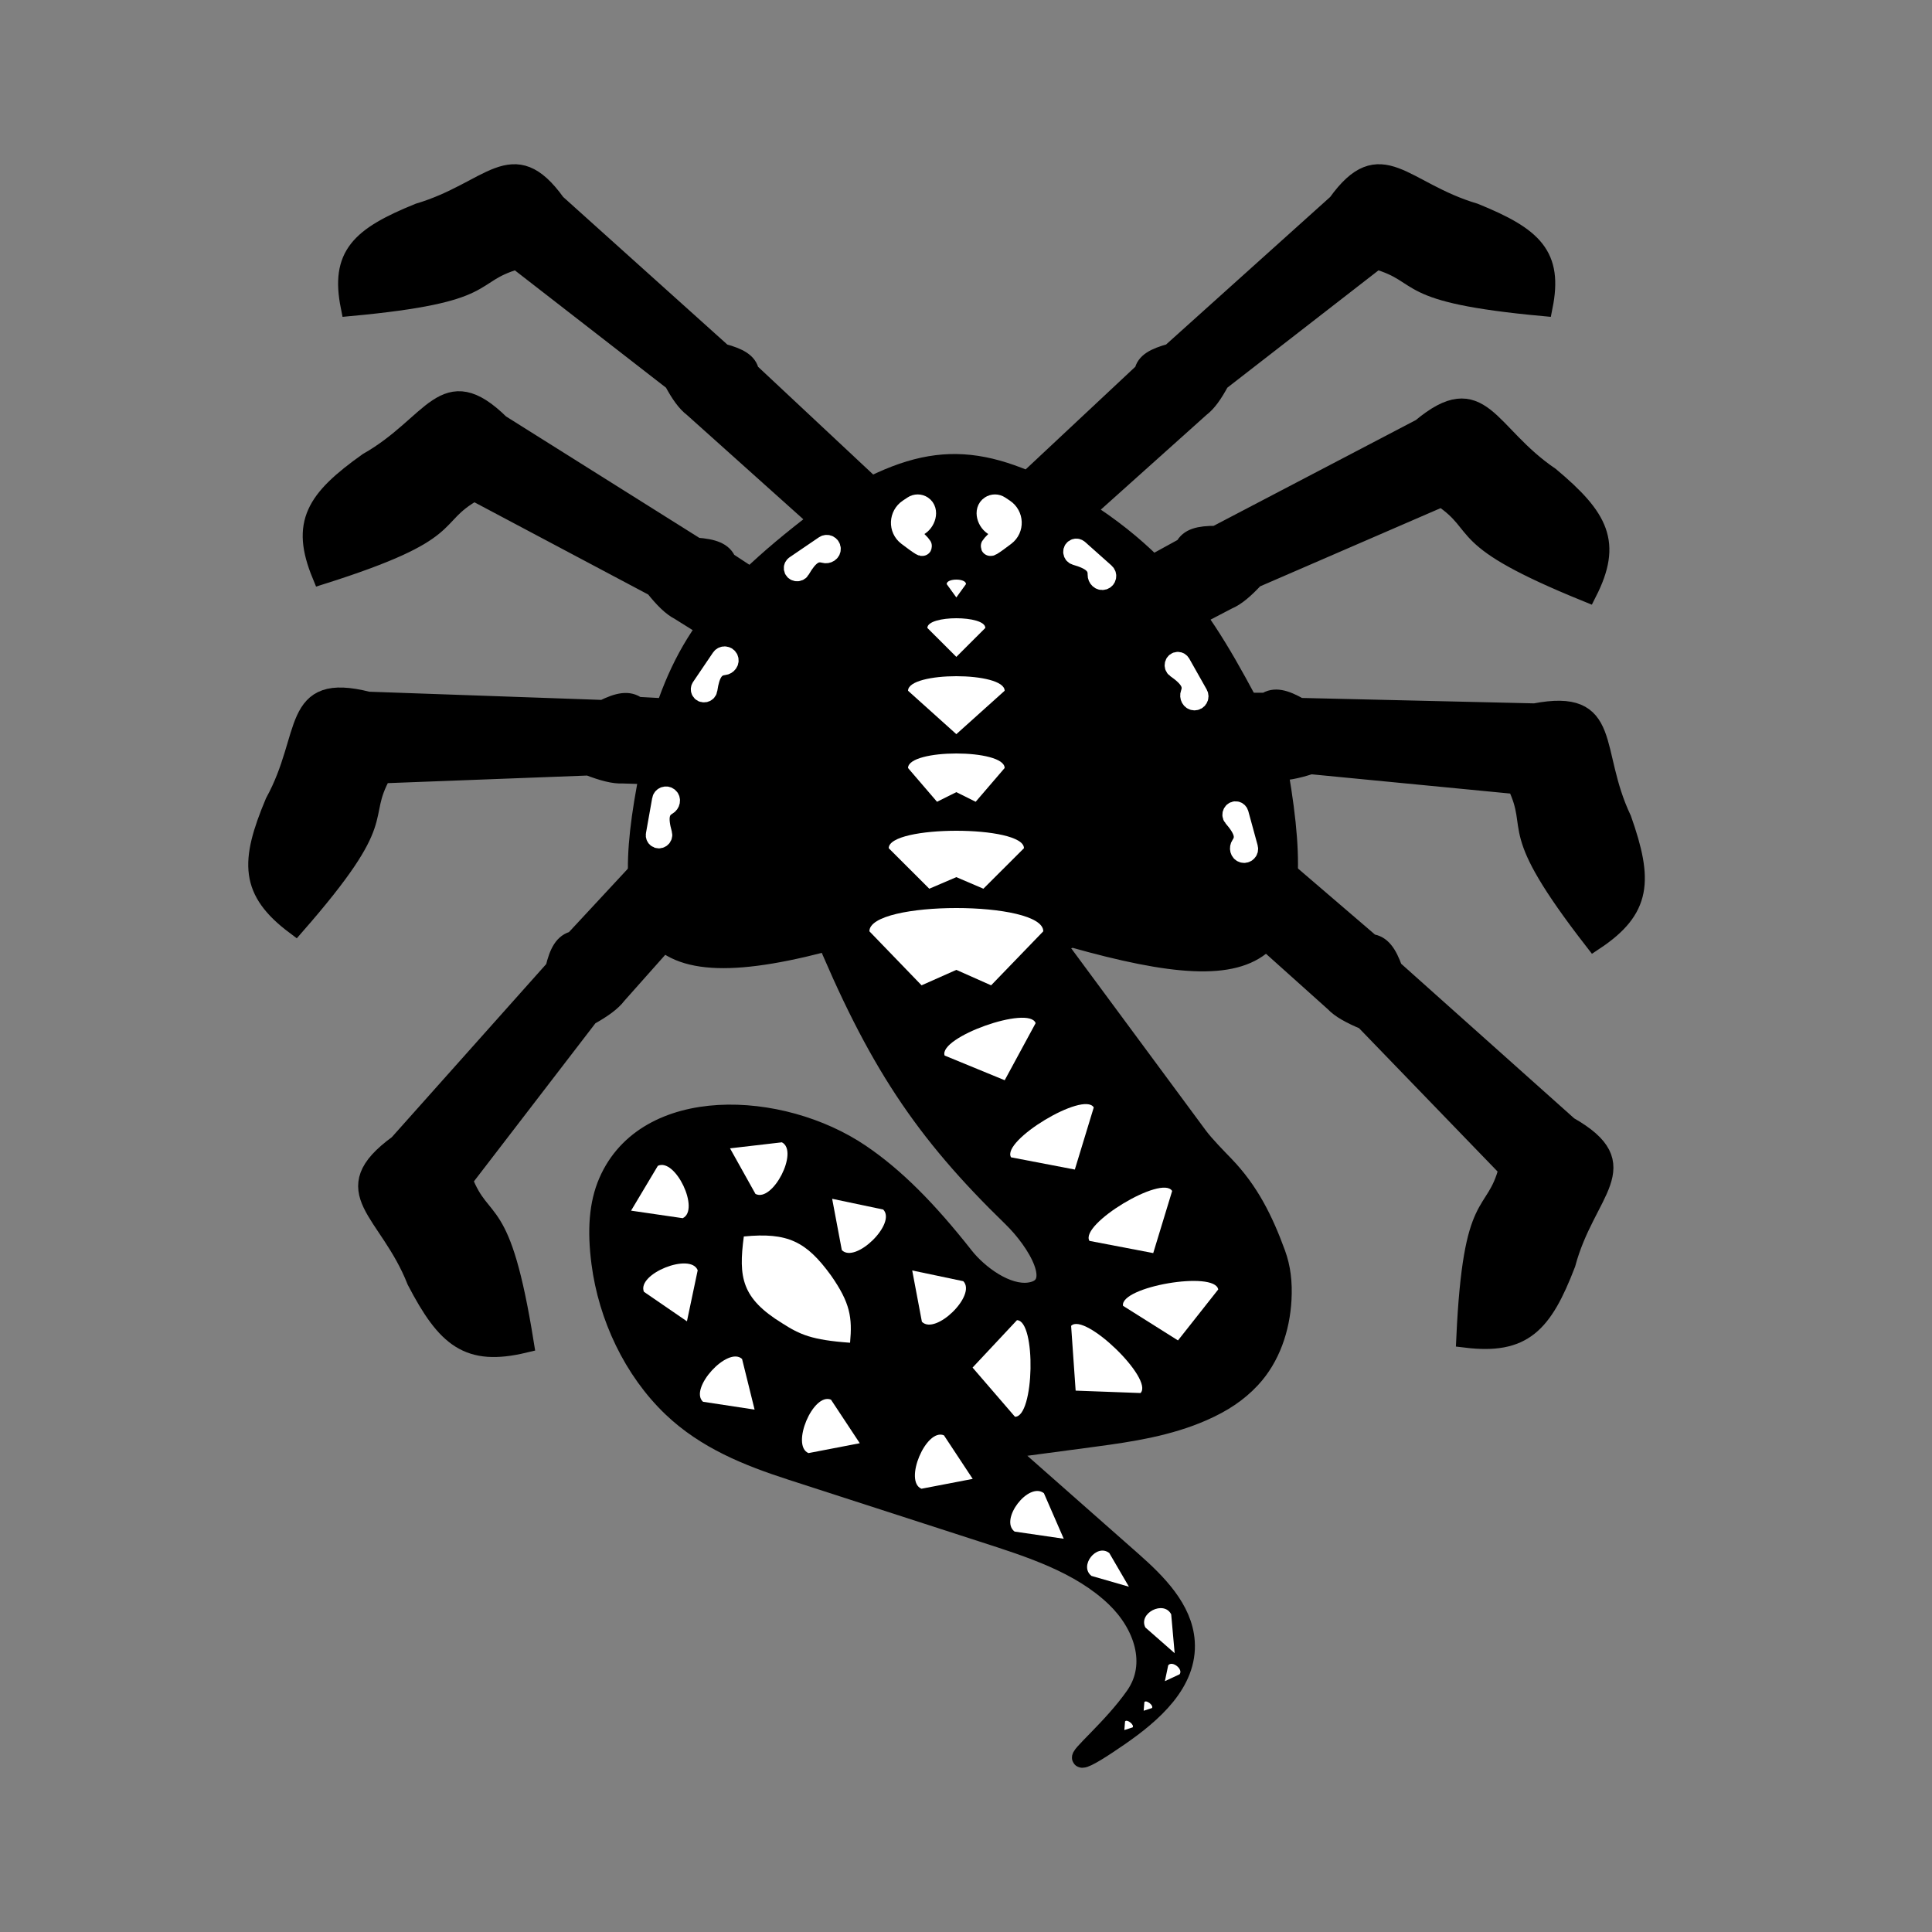 <svg width="100" height="100" viewBox="0 0 100 100" fill="none" xmlns="http://www.w3.org/2000/svg">
<rect x="0" y="0" width="100" height="100" fill="#808080" stroke="none"/>
<path d="M55.521 26.041C50.835 23.442 48.208 23.201 43.521 26.041C37.375 30.559 35.389 33.182 34.021 38.041C31.71 48.185 32.704 51.575 43.521 48.541C47.693 49.814 50.204 50.102 55.521 48.541C65.859 51.461 67.997 49.565 66.021 39.041C63.179 33.741 61.413 29.577 55.521 26.041Z" fill="black" stroke="black"/>
<path d="M79.868 15.861C80.392 13.233 79.383 12.261 76.32 11.018C72.566 9.902 71.489 7.372 69.222 10.533L60.604 18.282C59.757 18.509 59.297 18.77 59.209 19.251L53 25.063L55.535 27L62.125 21.093C62.478 20.829 62.794 20.374 63.139 19.735L71.25 13.439C73.906 14.218 72.268 15.156 79.868 15.861Z" fill="black"/>
<path d="M69.222 10.533C71.489 7.372 72.566 9.902 76.32 11.018C79.383 12.261 80.392 13.233 79.868 15.861C72.268 15.156 73.906 14.218 71.25 13.439M69.222 10.533C68.616 12.156 69.969 12.583 71.25 13.439M69.222 10.533L60.604 18.282M69.222 10.533L71.25 13.439M71.25 13.439L63.139 19.735M60.604 18.282L63.139 19.735M60.604 18.282L62.632 17.798L63.139 19.735M60.604 18.282C59.757 18.509 59.297 18.77 59.209 19.251M63.139 19.735C62.794 20.374 62.478 20.829 62.125 21.093M59.209 19.251C59.145 19.597 59.275 20.058 59.59 20.704C60.783 21.436 61.511 21.553 62.125 21.093M59.209 19.251L53 25.063L55.535 27L62.125 21.093M59.209 19.251L62.125 21.093" stroke="black"/>
<path d="M18.132 15.861C17.608 13.233 18.617 12.261 21.68 11.018C25.434 9.902 26.511 7.372 28.778 10.533L37.396 18.282C38.243 18.509 38.703 18.77 38.791 19.251L45 25.063L42.465 27L35.875 21.093C35.522 20.829 35.206 20.374 34.861 19.735L26.75 13.439C24.094 14.218 25.732 15.156 18.132 15.861Z" fill="black"/>
<path d="M28.778 10.533C26.511 7.372 25.434 9.902 21.68 11.018C18.617 12.261 17.608 13.233 18.132 15.861C25.732 15.156 24.094 14.218 26.75 13.439M28.778 10.533C29.384 12.156 28.031 12.583 26.75 13.439M28.778 10.533L37.396 18.282M28.778 10.533L26.75 13.439M26.75 13.439L34.861 19.735M37.396 18.282L34.861 19.735M37.396 18.282L35.368 17.798L34.861 19.735M37.396 18.282C38.243 18.509 38.703 18.77 38.791 19.251M34.861 19.735C35.206 20.374 35.522 20.829 35.875 21.093M38.791 19.251C38.855 19.597 38.725 20.058 38.41 20.704C37.217 21.436 36.489 21.553 35.875 21.093M38.791 19.251L45 25.063L42.465 27L35.875 21.093M38.791 19.251L35.875 21.093" stroke="black"/>
<path d="M82.156 30.662C83.456 28.101 82.783 26.814 80.222 24.667C76.96 22.456 76.694 19.543 73.561 22.162L62.941 27.717C62.059 27.712 61.539 27.851 61.308 28.322L53.588 32.56L55.431 35.273L63.547 31.045C63.966 30.872 64.407 30.492 64.931 29.931L74.624 25.731C76.935 27.285 75.078 27.789 82.156 30.662Z" fill="black"/>
<path d="M73.561 22.162C76.694 19.543 76.96 22.456 80.222 24.667C82.783 26.814 83.456 28.101 82.156 30.662C75.078 27.789 76.935 27.285 74.624 25.731M73.561 22.162C72.486 23.665 73.655 24.487 74.624 25.731M73.561 22.162L62.941 27.717M73.561 22.162L74.624 25.731M74.624 25.731L64.931 29.931M62.941 27.717L64.931 29.931M62.941 27.717L65.033 27.791L64.931 29.931M62.941 27.717C62.059 27.712 61.539 27.851 61.308 28.322M64.931 29.931C64.407 30.492 63.966 30.872 63.547 31.045M61.308 28.322C61.142 28.661 61.126 29.173 61.233 29.928C62.155 31.019 62.818 31.346 63.547 31.045M61.308 28.322L53.588 32.56L55.431 35.273L63.547 31.045M61.308 28.322L63.547 31.045" stroke="black"/>
<path d="M16.647 29.747C15.553 27.091 16.325 25.861 19.048 23.923C22.474 21.977 22.968 19.094 25.886 21.952L36.034 28.328C36.914 28.392 37.421 28.571 37.614 29.059L44.976 33.894L42.924 36.453L35.168 31.597C34.764 31.392 34.354 30.978 33.875 30.378L24.545 25.426C22.118 26.792 23.929 27.441 16.647 29.747Z" fill="black"/>
<path d="M25.886 21.952C22.968 19.094 22.474 21.977 19.048 23.923C16.325 25.861 15.553 27.091 16.647 29.747C23.929 27.441 22.118 26.792 24.545 25.426M25.886 21.952C26.838 23.534 25.608 24.262 24.545 25.426M25.886 21.952L36.034 28.328M25.886 21.952L24.545 25.426M24.545 25.426L33.875 30.378M36.034 28.328L33.875 30.378M36.034 28.328L33.943 28.236L33.875 30.378M36.034 28.328C36.914 28.392 37.421 28.571 37.614 29.059M33.875 30.378C34.354 30.978 34.764 31.392 35.168 31.597M37.614 29.059C37.753 29.411 37.728 29.922 37.562 30.666C36.557 31.681 35.871 31.954 35.168 31.597M37.614 29.059L44.976 33.894L42.924 36.453L35.168 31.597M37.614 29.059L35.168 31.597" stroke="black"/>
<path d="M82.508 48.695C84.981 47.057 85.066 45.581 83.949 42.412C82.252 38.841 83.541 36.12 79.436 36.907L67.257 36.623C66.489 36.184 65.962 36.051 65.515 36.357L56.557 36.328L56.751 39.648L66.049 39.88C66.505 39.932 67.089 39.811 67.84 39.571L78.501 40.604C79.71 43.123 77.825 42.658 82.508 48.695Z" fill="black"/>
<path d="M79.436 36.907C83.541 36.12 82.252 38.841 83.949 42.412C85.066 45.581 84.981 47.057 82.508 48.695C77.825 42.658 79.71 43.123 78.501 40.604M79.436 36.907C77.713 37.715 78.305 39.021 78.501 40.604M79.436 36.907L67.257 36.623M79.436 36.907L78.501 40.604M78.501 40.604L67.84 39.571M67.257 36.623L67.84 39.571M67.257 36.623L69.047 37.717L67.84 39.571M67.257 36.623C66.489 36.184 65.962 36.051 65.515 36.357M67.84 39.571C67.089 39.811 66.505 39.932 66.049 39.88M65.515 36.357C65.192 36.577 64.911 37.025 64.611 37.748C64.846 39.172 65.255 39.789 66.049 39.88M65.515 36.357L56.557 36.328L56.751 39.648L66.049 39.88M65.515 36.357L66.049 39.88" stroke="black"/>
<path d="M15.291 47.888C12.918 46.108 12.921 44.63 14.221 41.531C16.124 38.066 14.996 35.275 19.049 36.301L31.223 36.73C32.016 36.337 32.549 36.235 32.978 36.567L41.923 37.062L41.534 40.365L32.239 40.052C31.78 40.078 31.204 39.923 30.468 39.639L19.765 40.046C18.411 42.489 20.32 42.136 15.291 47.888Z" fill="black"/>
<path d="M19.049 36.301C14.996 35.275 16.124 38.066 14.221 41.531C12.921 44.63 12.918 46.108 15.291 47.888C20.32 42.136 18.411 42.489 19.765 40.046M19.049 36.301C20.721 37.208 20.054 38.477 19.765 40.046M19.049 36.301L31.223 36.73M19.049 36.301L19.765 40.046M19.765 40.046L30.468 39.639M31.223 36.73L30.468 39.639M31.223 36.73L29.372 37.718L30.468 39.639M31.223 36.73C32.016 36.337 32.549 36.235 32.978 36.567M30.468 39.639C31.204 39.923 31.78 40.078 32.239 40.052M32.978 36.567C33.287 36.805 33.541 37.268 33.799 38.008C33.48 39.416 33.036 40.008 32.239 40.052M32.978 36.567L41.923 37.062L41.534 40.365L32.239 40.052M32.978 36.567L32.239 40.052" stroke="black"/>
<path d="M75.878 69.257C78.822 69.614 79.844 68.546 81.05 65.409C82.075 61.591 84.821 60.357 81.186 58.293L72.101 50.176C71.802 49.343 71.487 48.901 70.948 48.843L64.149 43.01L62.144 45.663L69.069 51.871C69.382 52.207 69.905 52.493 70.633 52.798L78.076 60.5C77.362 63.201 76.229 61.624 75.878 69.257Z" fill="black"/>
<path d="M81.186 58.293C84.821 60.357 82.075 61.591 81.05 65.409C79.844 68.546 78.822 69.614 75.878 69.257C76.229 61.624 77.362 63.201 78.076 60.5M81.186 58.293C79.351 57.789 78.954 59.167 78.076 60.5M81.186 58.293L72.101 50.176M81.186 58.293L78.076 60.5M78.076 60.5L70.633 52.798M72.101 50.176L70.633 52.798M72.101 50.176L72.753 52.17L70.633 52.798M72.101 50.176C71.802 49.343 71.487 48.901 70.948 48.843M70.633 52.798C69.905 52.493 69.382 52.207 69.069 51.871M70.948 48.843C70.56 48.802 70.056 48.96 69.358 49.316C68.613 50.552 68.524 51.286 69.069 51.871M70.948 48.843L64.149 43.01L62.144 45.663L69.069 51.871M70.948 48.843L69.069 51.871" stroke="black"/>
<path d="M27.132 69.526C24.247 70.214 23.11 69.268 21.558 66.288C20.108 62.61 17.24 61.694 20.619 59.232L28.727 50.141C28.931 49.28 29.194 48.805 29.723 48.686L35.819 42.122L38.111 44.531L31.932 51.482C31.658 51.851 31.171 52.195 30.483 52.58L23.957 61.074C24.972 63.677 25.92 61.982 27.132 69.526Z" fill="black"/>
<path d="M20.619 59.232C17.24 61.694 20.108 62.61 21.558 66.288C23.11 69.268 24.247 70.214 27.132 69.526C25.92 61.982 24.972 63.677 23.957 61.074M20.619 59.232C22.385 58.525 22.935 59.849 23.957 61.074M20.619 59.232L28.727 50.141M20.619 59.232L23.957 61.074M23.957 61.074L30.483 52.58M28.727 50.141L30.483 52.58M28.727 50.141L28.305 52.196L30.483 52.58M28.727 50.141C28.931 49.28 29.194 48.805 29.723 48.686M30.483 52.58C31.171 52.195 31.658 51.851 31.932 51.482M29.723 48.686C30.104 48.601 30.622 48.701 31.356 48.976C32.236 50.12 32.407 50.84 31.932 51.482M29.723 48.686L35.819 42.122L38.111 44.531L31.932 51.482M29.723 48.686L31.932 51.482" stroke="black"/>
<path d="M51.992 26.328L51.752 26.168C51.599 26.066 51.401 26.066 51.248 26.168C50.874 26.417 51.069 27.044 51.469 27.247C51.759 27.393 51.873 27.627 51.5 28C50.944 28.555 51.469 28.185 52.045 27.746C52.522 27.383 52.491 26.66 51.992 26.328Z" fill="white" stroke="white"/>
<path d="M47.008 26.328L47.248 26.168C47.401 26.066 47.599 26.066 47.752 26.168C48.126 26.417 47.931 27.044 47.531 27.247C47.241 27.393 47.127 27.627 47.5 28C48.056 28.555 47.531 28.185 46.955 27.746C46.478 27.383 46.509 26.66 47.008 26.328Z" fill="white" stroke="white"/>
<path d="M57.201 29.646L55.828 28.423C55.781 28.382 55.717 28.368 55.658 28.386C55.483 28.44 55.493 28.699 55.669 28.75C56.517 28.992 56.81 29.276 56.795 29.747C56.79 29.924 56.948 30.081 57.118 30.029C57.286 29.977 57.332 29.762 57.201 29.646Z" fill="white" stroke="white"/>
<path d="M42.667 28.225L41.147 29.26C41.096 29.295 41.066 29.354 41.07 29.416C41.079 29.599 41.334 29.652 41.425 29.493C41.867 28.73 42.213 28.515 42.666 28.643C42.837 28.692 43.028 28.576 43.018 28.399C43.009 28.224 42.812 28.126 42.667 28.225Z" fill="white" stroke="white"/>
<path d="M37.319 34.056L36.287 35.579C36.252 35.63 36.247 35.696 36.273 35.752C36.349 35.918 36.605 35.874 36.632 35.693C36.761 34.821 37.004 34.493 37.473 34.445C37.649 34.428 37.784 34.25 37.71 34.089C37.637 33.929 37.418 33.911 37.319 34.056Z" fill="white" stroke="white"/>
<path d="M34.25 41.394L33.928 43.204C33.917 43.265 33.939 43.328 33.986 43.368C34.123 43.489 34.339 43.344 34.29 43.168C34.052 42.319 34.14 41.921 34.549 41.686C34.703 41.598 34.753 41.381 34.62 41.264C34.488 41.148 34.28 41.221 34.25 41.394Z" fill="white" stroke="white"/>
<path d="M62.022 35.932L61.118 34.331C61.087 34.277 61.031 34.243 60.969 34.241C60.786 34.236 60.712 34.484 60.862 34.589C61.586 35.093 61.771 35.456 61.605 35.897C61.543 36.063 61.642 36.263 61.819 36.268C61.995 36.273 62.109 36.085 62.022 35.932Z" fill="white" stroke="white"/>
<path d="M64.612 43.88L64.127 42.106C64.11 42.047 64.064 42 64.004 41.983C63.828 41.932 63.696 42.156 63.816 42.294C64.394 42.959 64.485 43.357 64.216 43.744C64.115 43.89 64.163 44.108 64.333 44.156C64.502 44.204 64.659 44.049 64.612 43.88Z" fill="white" stroke="white"/>
<path d="M52.384 63.002C47.802 58.556 45.369 54.898 42.522 48H54.022L62.009 58.807C62.35 59.268 62.978 59.905 63.376 60.318C64.659 61.647 65.404 63.151 66.038 64.886C66.305 65.616 66.397 66.376 66.348 67.269C66.265 68.763 65.766 70.258 64.747 71.354C64.071 72.081 63.278 72.602 62.253 73.052C60.49 73.827 58.563 74.128 56.654 74.382L52.022 75L58.589 80.794C59.866 81.922 61.226 83.272 61.341 84.973C61.485 87.087 59.656 88.685 57.912 89.888C57.041 90.489 56.237 91 56.022 91C55.689 91 57.583 89.465 58.758 87.776C59.897 86.138 59.182 84.073 57.744 82.689C55.905 80.92 53.3 80.105 50.873 79.32L40.954 76.111C38.678 75.374 36.525 74.503 34.794 72.851C32.771 70.92 31.473 68.149 31.112 65.376C30.893 63.687 30.985 62.317 31.481 61.174C33.458 56.617 40.424 56.931 44.536 59.718C46.308 60.919 47.978 62.591 49.903 65.034C50.644 65.974 52.093 67.045 53.279 66.88C55.097 66.626 53.702 64.281 52.384 63.002Z" fill="black" stroke="black"/>
<path d="M43 66C41.733 64.263 40.773 63.776 38.5 64C38.22 66.117 38.378 67.197 40.5 68.5C41.403 69.077 42.013 69.358 44 69.5C44.116 68.2 44.018 67.447 43 66Z" fill="white"/>
<path d="M50 30.232C50 29.923 49 29.923 49 30.232L49.5 30.923L50 30.232Z" fill="white"/>
<path d="M51 32.502C51 31.833 48 31.833 48 32.502L49.5 34L51 32.502Z" fill="white"/>
<path d="M52 35.753C52 34.749 47 34.749 47 35.753L49.5 38L52 35.753Z" fill="white"/>
<path d="M53.604 52.958C53.268 52.012 48.557 53.69 48.894 54.635L52.003 55.913L53.604 52.958Z" fill="white"/>
<path d="M56.613 57.32C56.094 56.461 51.813 59.044 52.332 59.903L55.633 60.536L56.613 57.32Z" fill="white"/>
<path d="M60.67 61.645C60.151 60.785 55.87 63.369 56.389 64.228L59.691 64.86L60.67 61.645Z" fill="white"/>
<path d="M63.055 66.742C62.885 65.753 57.958 66.599 58.127 67.588L60.972 69.38L63.055 66.742Z" fill="white"/>
<path d="M59.034 72.103C59.732 71.382 56.139 67.905 55.441 68.626L55.675 71.979L59.034 72.103Z" fill="white"/>
<path d="M52.535 73.331C53.539 73.352 53.641 68.353 52.638 68.332L50.34 70.786L52.535 73.331Z" fill="white"/>
<path d="M47.717 68.414C48.419 69.131 50.562 67.032 49.86 66.315L47.216 65.759L47.717 68.414Z" fill="white"/>
<path d="M43.572 64.704C44.274 65.422 46.418 63.323 45.716 62.606L43.072 62.049L43.572 64.704Z" fill="white"/>
<path d="M39.103 61.797C39.996 62.254 41.363 59.584 40.47 59.126L37.786 59.438L39.103 61.797Z" fill="white"/>
<path d="M35.337 63.053C36.244 62.622 34.956 59.912 34.05 60.343L32.664 62.663L35.337 63.053Z" fill="white"/>
<path d="M36.113 65.747C35.74 64.816 32.955 65.931 33.328 66.862L35.556 68.391L36.113 65.747Z" fill="white"/>
<path d="M38.409 70.339C37.668 69.662 35.646 71.878 36.387 72.555L39.058 72.961L38.409 70.339Z" fill="white"/>
<path d="M43.012 72.447C42.087 72.058 40.923 74.823 41.848 75.212L44.502 74.701L43.012 72.447Z" fill="white"/>
<path d="M48.858 74.292C47.933 73.903 46.769 76.668 47.694 77.057L50.347 76.547L48.858 74.292Z" fill="white"/>
<path d="M54.032 77.287C53.235 76.678 51.717 78.665 52.515 79.274L55.059 79.645L54.032 77.287Z" fill="white"/>
<path d="M57.417 80.385C56.757 79.871 55.835 81.055 56.495 81.569L58.433 82.128L57.417 80.385Z" fill="white"/>
<path d="M60.621 83.559C60.243 82.814 58.905 83.492 59.284 84.238L60.8 85.569L60.621 83.559Z" fill="white"/>
<path d="M61.053 86.663C61.261 86.401 60.674 85.934 60.466 86.197L60.294 87.016L61.053 86.663Z" fill="white"/>
<path d="M59.624 88.409C59.728 88.278 59.337 87.967 59.233 88.098L59.196 88.547L59.624 88.409Z" fill="white"/>
<path d="M58.624 89.409C58.728 89.278 58.337 88.967 58.233 89.098L58.196 89.547L58.624 89.409Z" fill="white"/>
<path d="M47 39.753C47 38.749 52 38.749 52 39.753L50.5 41.5L49.5 41.001L48.5 41.5L47 39.753Z" fill="white"/>
<path d="M46 43.903C46 42.699 53 42.699 53 43.903L50.9 46L49.5 45.401L48.1 46L46 43.903Z" fill="white"/>
<path d="M45 48.204C45 46.599 54 46.598 54 48.204L51.3 51L49.5 50.201L47.7 51L45 48.204Z" fill="white"/>
</svg>
